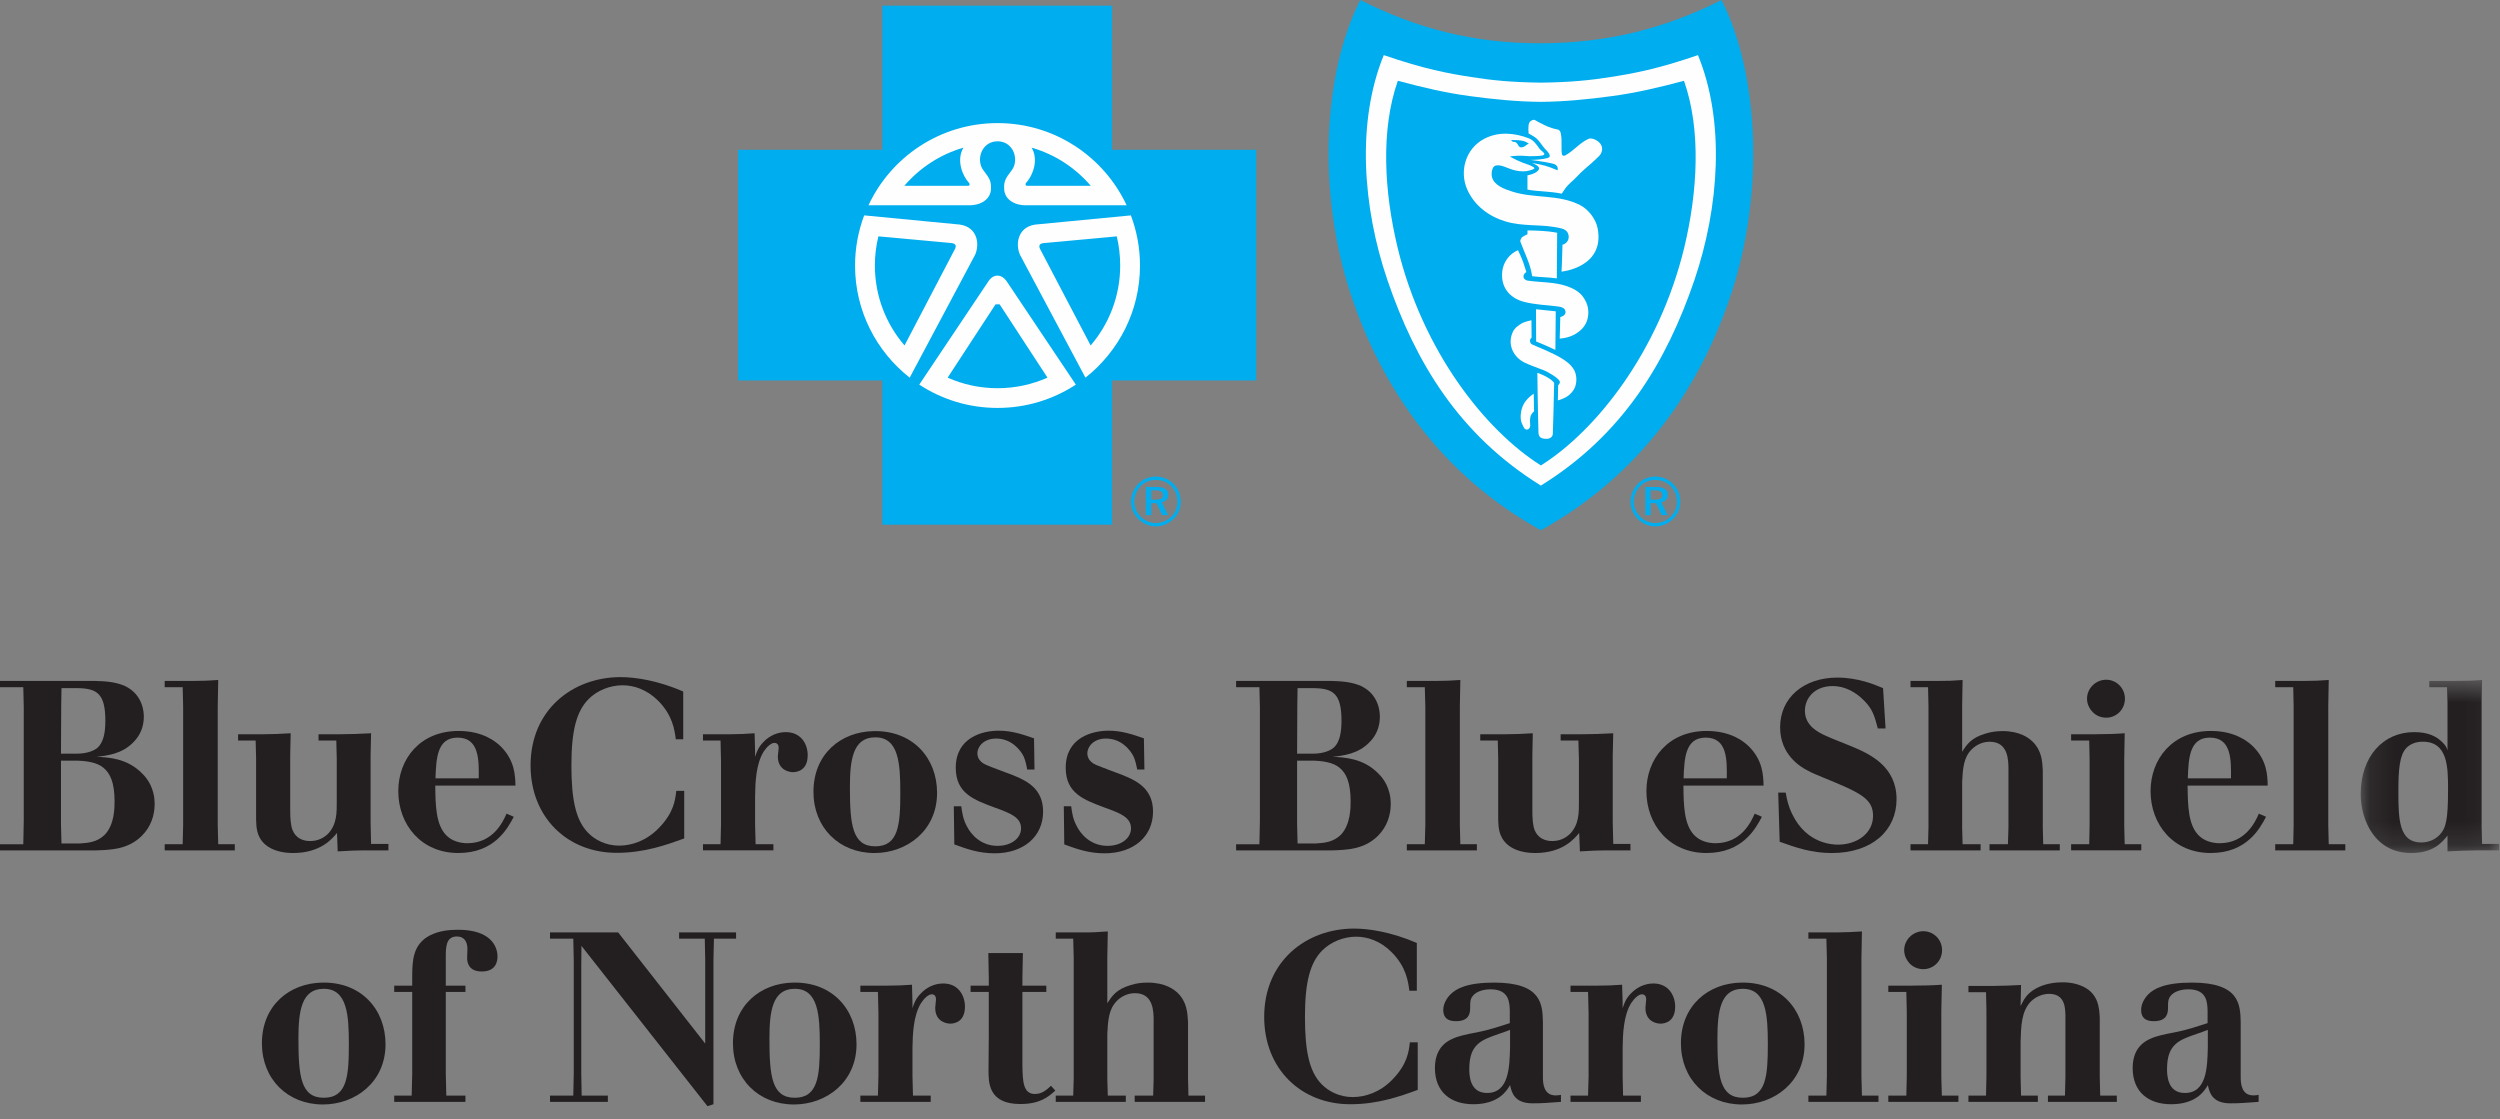 <?xml version="1.0" encoding="UTF-8"?>
<svg width="105px" height="47px" viewBox="0 0 105 47" version="1.1" xmlns="http://www.w3.org/2000/svg" xmlns:xlink="http://www.w3.org/1999/xlink">
    <rect x="0" y="0" width="105" height="47" fill="#808080" stroke="none"/>
    <!-- Generator: Sketch 61.2 (89653) - https://sketch.com -->
    <title>centered-regular</title>
    <desc>Created with Sketch.</desc>
    <defs>
        <polygon id="path-1" points="0.123 0.559 5.938 0.559 5.938 7.827 0.123 7.827"></polygon>
    </defs>
    <g id="ID-Card" stroke="none" stroke-width="1" fill="none" fill-rule="evenodd">
        <g id="centered-regular">
            <g id="Group-3" transform="translate(0, 28)">
                <path d="M2.561,3.947 L2.561,6.628 L2.583,7.425 L3.346,7.425 C3.699,7.405 4.075,7.373 4.394,7.065 C4.812,6.639 4.812,5.914 4.812,5.661 C4.812,4.884 4.637,4.473 4.324,4.229 C4.092,4.046 3.689,3.939 3.076,3.947 L2.561,3.947 Z M2.583,0.902 L2.571,1.599 L2.561,3.654 L3.228,3.654 C3.67,3.654 4.023,3.516 4.163,3.333 C4.336,3.131 4.425,2.797 4.425,2.273 C4.425,1.133 4.075,0.924 3.297,0.902 L2.583,0.902 Z M2.79776202e-14,0.6 L3.993,0.6 C4.394,0.61 4.839,0.632 5.252,0.814 C6.021,1.186 6.041,1.94 6.041,2.102 C6.041,2.506 5.899,2.877 5.605,3.17 C5.13,3.666 4.506,3.735 4.053,3.787 C4.547,3.806 5.341,3.848 5.957,4.473 C6.2,4.703 6.495,5.117 6.495,5.77 C6.495,6.237 6.342,6.722 5.957,7.103 C5.385,7.676 4.656,7.696 4.033,7.716 L2.79776202e-14,7.716 L2.79776202e-14,7.458 L0.978,7.458 L0.998,6.458 L0.998,1.698 L0.978,0.863 L2.79776202e-14,0.863 L2.79776202e-14,0.6 Z" id="Fill-1" fill="#231F20"></path>
                <path d="M8.105,0.6 C8.581,0.593 8.722,0.593 9.165,0.559 L9.145,1.679 L9.145,6.65 L9.165,7.457 L9.861,7.457 L9.861,7.716 L6.917,7.716 L6.917,7.457 L7.673,7.457 L7.692,6.65 L7.692,1.679 L7.673,0.862 L6.917,0.862 L6.917,0.6 L8.105,0.6 Z" id="Fill-3" fill="#231F20"></path>
                <path d="M11.031,2.839 C11.553,2.83 11.714,2.83 12.208,2.797 L12.188,3.735 L12.188,5.992 C12.188,6.377 12.208,6.669 12.29,6.871 C12.418,7.182 12.692,7.324 13.026,7.324 C13.319,7.324 13.572,7.214 13.763,7.032 C14.155,6.638 14.144,6.116 14.144,5.669 L14.144,3.877 L14.124,3.101 L13.378,3.101 L13.378,2.839 L14.245,2.839 C14.828,2.83 15.002,2.83 15.585,2.797 L15.565,3.735 L15.565,6.53 L15.585,7.445 L16.314,7.445 L16.314,7.716 L15.545,7.716 C14.9,7.716 14.669,7.729 14.183,7.758 L14.155,6.983 C13.941,7.244 13.449,7.826 12.31,7.826 C11.566,7.826 11.09,7.546 10.897,7.161 C10.747,6.879 10.756,6.515 10.756,6.215 L10.756,3.837 L10.737,3.101 L10,3.101 L10,2.839 L11.031,2.839 Z" id="Fill-5" fill="#231F20"></path>
                <path d="M20.108,4.691 C20.116,3.906 20.126,2.98 19.219,2.98 C18.363,2.98 18.32,3.837 18.29,4.691 L20.108,4.691 Z M21.579,6.305 C21.315,6.799 20.773,7.826 19.248,7.826 C17.683,7.826 16.728,6.628 16.728,5.228 C16.728,3.888 17.633,2.7 19.26,2.7 C20.264,2.7 20.82,3.131 21.064,3.382 C21.617,3.957 21.637,4.563 21.65,4.995 L18.281,4.995 C18.29,5.852 18.31,6.628 18.735,7.074 C18.966,7.315 19.302,7.415 19.631,7.415 C20.718,7.415 21.132,6.501 21.275,6.173 L21.579,6.305 Z" id="Fill-7" fill="#231F20"></path>
                <path d="M28.737,7.215 C27.989,7.485 27.064,7.819 25.903,7.819 C23.827,7.819 22.284,6.327 22.284,4.148 C22.284,1.801 24.062,0.439 26.065,0.439 C26.681,0.439 27.629,0.579 28.695,1.043 L28.695,3.049 L28.384,3.049 C28.334,2.667 28.252,2.039 27.639,1.427 C27.163,0.955 26.621,0.782 26.146,0.782 C25.613,0.782 25.077,1.003 24.725,1.356 C24.221,1.86 23.999,2.667 23.999,4.139 C23.999,5.558 24.173,6.439 24.696,6.974 C24.986,7.275 25.45,7.517 26.005,7.517 C26.537,7.517 27.172,7.305 27.688,6.76 C28.294,6.134 28.362,5.601 28.403,5.217 L28.737,5.217 L28.737,7.215 Z" id="Fill-9" fill="#231F20"></path>
                <path d="M31.736,7.457 L32.483,7.457 L32.483,7.715 L29.525,7.715 L29.525,7.457 L30.263,7.457 L30.283,6.638 L30.283,3.989 L30.263,3.101 L29.525,3.101 L29.525,2.839 L30.655,2.839 C31.121,2.83 31.273,2.83 31.693,2.797 L31.714,3.564 L31.714,3.786 C31.785,3.564 31.857,3.372 32.076,3.152 C32.311,2.909 32.639,2.749 33.003,2.749 C33.651,2.749 33.923,3.261 33.923,3.715 C33.923,4.33 33.519,4.431 33.297,4.431 C33.196,4.431 32.669,4.379 32.669,3.766 C32.669,3.715 32.705,3.463 32.705,3.411 C32.705,3.202 32.55,3.202 32.523,3.202 C32.389,3.202 32.209,3.362 32.076,3.564 C31.743,4.097 31.723,4.884 31.714,5.438 L31.714,6.638 L31.736,7.457 Z" id="Fill-11" fill="#231F20"></path>
                <path d="M35.696,5.056 C35.696,6.638 35.796,7.546 36.764,7.546 C37.742,7.546 37.813,6.629 37.813,5.298 C37.813,4.078 37.753,2.959 36.754,2.969 C35.818,2.969 35.696,3.927 35.696,5.056 M39.357,5.298 C39.357,6.89 38.086,7.827 36.725,7.827 C35.24,7.827 34.165,6.759 34.165,5.256 C34.165,3.673 35.311,2.727 36.704,2.707 C38.338,2.678 39.357,3.837 39.357,5.298" id="Fill-13" fill="#231F20"></path>
                <path d="M40.373,5.862 C40.415,6.154 40.446,6.396 40.606,6.699 C40.766,7.022 41.178,7.526 41.894,7.526 C42.492,7.526 42.885,7.193 42.885,6.79 C42.885,6.333 42.441,6.154 41.795,5.924 C40.9,5.591 40.142,5.321 40.142,4.246 C40.142,2.98 41.253,2.689 41.947,2.689 C42.502,2.689 42.956,2.847 43.429,3.01 L43.449,4.321 L43.143,4.321 C43.107,4.119 43.065,3.939 42.996,3.776 C42.865,3.503 42.479,3.019 41.837,3.019 C41.293,3.019 41.049,3.383 41.049,3.636 C41.049,3.947 41.312,4.077 41.424,4.129 C41.582,4.2 42.379,4.493 42.56,4.563 C43.176,4.814 43.81,5.155 43.81,6.086 C43.81,7.142 42.984,7.839 41.774,7.839 C41.111,7.839 40.606,7.658 40.081,7.465 L40.06,5.862 L40.373,5.862 Z" id="Fill-15" fill="#231F20"></path>
                <path d="M44.99,5.862 C45.029,6.154 45.061,6.396 45.224,6.699 C45.384,7.022 45.797,7.526 46.514,7.526 C47.108,7.526 47.503,7.193 47.503,6.79 C47.503,6.333 47.055,6.154 46.41,5.924 C45.52,5.591 44.76,5.321 44.76,4.246 C44.76,2.98 45.868,2.689 46.565,2.689 C47.117,2.689 47.571,2.847 48.044,3.01 L48.065,4.321 L47.764,4.321 C47.725,4.119 47.683,3.939 47.611,3.776 C47.479,3.503 47.098,3.019 46.452,3.019 C45.909,3.019 45.668,3.383 45.668,3.636 C45.668,3.947 45.927,4.077 46.038,4.129 C46.202,4.2 46.995,4.493 47.177,4.563 C47.792,4.814 48.427,5.155 48.427,6.086 C48.427,7.142 47.602,7.839 46.391,7.839 C45.726,7.839 45.224,7.658 44.699,7.465 L44.68,5.862 L44.99,5.862 Z" id="Fill-17" fill="#231F20"></path>
                <path d="M54.478,3.947 L54.478,6.628 L54.498,7.425 L55.265,7.425 C55.62,7.405 55.992,7.373 56.312,7.065 C56.726,6.639 56.726,5.914 56.726,5.661 C56.726,4.884 56.554,4.473 56.241,4.229 C56.01,4.046 55.608,3.939 54.994,3.947 L54.478,3.947 Z M54.498,0.902 L54.487,1.599 L54.478,3.654 L55.145,3.654 C55.587,3.654 55.939,3.516 56.082,3.333 C56.253,3.131 56.343,2.797 56.343,2.273 C56.343,1.133 55.992,0.924 55.215,0.902 L54.498,0.902 Z M51.917,0.6 L55.909,0.6 C56.312,0.61 56.756,0.632 57.171,0.814 C57.937,1.186 57.954,1.94 57.954,2.102 C57.954,2.506 57.817,2.877 57.522,3.17 C57.049,3.666 56.424,3.735 55.969,3.787 C56.461,3.806 57.261,3.848 57.875,4.473 C58.118,4.703 58.411,5.117 58.411,5.77 C58.411,6.237 58.256,6.722 57.875,7.103 C57.301,7.676 56.574,7.696 55.948,7.716 L51.917,7.716 L51.917,7.458 L52.895,7.458 L52.916,6.458 L52.916,1.698 L52.895,0.863 L51.917,0.863 L51.917,0.6 Z" id="Fill-19" fill="#231F20"></path>
                <path d="M60.274,0.6 C60.751,0.593 60.891,0.593 61.334,0.559 L61.314,1.679 L61.314,6.65 L61.334,7.457 L62.029,7.457 L62.029,7.716 L59.087,7.716 L59.087,7.457 L59.842,7.457 L59.864,6.65 L59.864,1.679 L59.842,0.862 L59.087,0.862 L59.087,0.6 L60.274,0.6 Z" id="Fill-21" fill="#231F20"></path>
                <path d="M63.201,2.839 C63.723,2.83 63.885,2.83 64.377,2.797 L64.359,3.735 L64.359,5.992 C64.359,6.377 64.377,6.669 64.457,6.871 C64.589,7.182 64.862,7.324 65.196,7.324 C65.488,7.324 65.737,7.214 65.93,7.032 C66.325,6.638 66.315,6.116 66.315,5.669 L66.315,3.877 L66.292,3.101 L65.547,3.101 L65.547,2.839 L66.414,2.839 C66.999,2.83 67.171,2.83 67.756,2.797 L67.735,3.735 L67.735,6.53 L67.756,7.445 L68.48,7.445 L68.48,7.716 L67.712,7.716 C67.069,7.716 66.837,7.729 66.356,7.758 L66.325,6.983 C66.111,7.244 65.619,7.826 64.48,7.826 C63.732,7.826 63.261,7.546 63.069,7.161 C62.916,6.879 62.924,6.515 62.924,6.215 L62.924,3.837 L62.907,3.101 L62.17,3.101 L62.17,2.839 L63.201,2.839 Z" id="Fill-23" fill="#231F20"></path>
                <path d="M72.525,4.691 C72.535,3.906 72.548,2.98 71.64,2.98 C70.78,2.98 70.741,3.837 70.711,4.691 L72.525,4.691 Z M73.999,6.305 C73.738,6.799 73.193,7.826 71.67,7.826 C70.106,7.826 69.149,6.628 69.149,5.228 C69.149,3.888 70.057,2.7 71.678,2.7 C72.689,2.7 73.243,3.131 73.485,3.382 C74.039,3.957 74.057,4.563 74.07,4.995 L70.704,4.995 C70.711,5.852 70.733,6.628 71.155,7.074 C71.387,7.315 71.719,7.415 72.052,7.415 C73.142,7.415 73.553,6.501 73.697,6.173 L73.999,6.305 Z" id="Fill-25" fill="#231F20"></path>
                <path d="M74.999,5.288 C75.051,5.581 75.102,5.842 75.274,6.194 C75.877,7.445 76.976,7.475 77.199,7.475 C77.993,7.475 78.668,7.001 78.668,6.265 C78.668,5.532 78.114,5.288 76.592,4.664 C76.35,4.563 76.119,4.473 75.897,4.35 C75.631,4.211 74.765,3.707 74.765,2.546 C74.765,1.297 75.767,0.459 77.166,0.459 C78.044,0.459 78.731,0.752 79.089,0.902 L79.193,2.595 L78.869,2.595 C78.731,2.071 78.648,1.782 78.295,1.428 C77.944,1.067 77.479,0.814 76.976,0.814 C76.209,0.814 75.806,1.325 75.806,1.853 C75.806,2.496 76.392,2.766 76.651,2.888 C76.995,3.048 77.337,3.17 77.68,3.313 C78.557,3.666 79.655,4.19 79.655,5.57 C79.655,6.871 78.638,7.827 76.934,7.827 C76.067,7.827 75.401,7.587 74.746,7.353 L74.685,5.288 L74.999,5.288 Z" id="Fill-27" fill="#231F20"></path>
                <path d="M81.341,0.6 C81.855,0.6 81.976,0.593 82.429,0.559 L82.41,1.658 L82.41,3.574 C82.601,3.272 82.792,2.991 83.365,2.819 C83.608,2.739 83.85,2.706 84.101,2.706 C84.849,2.706 85.213,2.998 85.374,3.153 C85.748,3.522 85.778,3.966 85.797,4.35 L85.797,6.749 L85.815,7.457 L86.511,7.457 L86.511,7.716 L83.559,7.716 L83.559,7.457 L84.333,7.457 L84.355,6.749 L84.355,4.329 C84.355,3.938 84.355,3.153 83.567,3.153 C83.286,3.153 83.014,3.272 82.811,3.473 C82.47,3.815 82.437,4.271 82.41,4.854 L82.41,6.749 L82.429,7.457 L83.186,7.457 L83.186,7.716 L80.241,7.716 L80.241,7.457 L80.978,7.457 L80.996,6.741 L80.996,1.658 L80.978,0.862 L80.241,0.862 L80.241,0.6 L81.341,0.6 Z" id="Fill-29" fill="#231F20"></path>
                <path d="M87.655,1.346 C87.655,0.912 88.017,0.549 88.461,0.549 C88.892,0.549 89.247,0.901 89.247,1.346 C89.247,1.793 88.892,2.143 88.461,2.143 C88.25,2.143 88.039,2.061 87.898,1.911 C87.747,1.759 87.655,1.559 87.655,1.346 L87.655,1.346 Z M87.957,2.839 C88.541,2.831 88.742,2.831 89.237,2.797 L89.218,3.907 L89.218,6.669 L89.237,7.457 L89.934,7.457 L89.934,7.715 L86.987,7.715 L86.987,7.457 L87.747,7.457 L87.763,6.669 L87.763,3.907 L87.747,3.101 L86.987,3.101 L86.987,2.839 L87.957,2.839 Z" id="Fill-31" fill="#231F20"></path>
                <path d="M93.701,4.691 C93.71,3.906 93.722,2.98 92.815,2.98 C91.958,2.98 91.917,3.837 91.889,4.691 L93.701,4.691 Z M95.174,6.305 C94.912,6.799 94.368,7.826 92.847,7.826 C91.282,7.826 90.324,6.628 90.324,5.228 C90.324,3.888 91.233,2.7 92.856,2.7 C93.863,2.7 94.416,3.131 94.659,3.382 C95.215,3.957 95.233,4.563 95.243,4.995 L91.879,4.995 C91.889,5.852 91.906,6.628 92.331,7.074 C92.564,7.315 92.896,7.415 93.227,7.415 C94.318,7.415 94.73,6.501 94.872,6.173 L95.174,6.305 Z" id="Fill-33" fill="#231F20"></path>
                <path d="M96.748,0.6 C97.222,0.593 97.365,0.593 97.807,0.559 L97.787,1.679 L97.787,6.65 L97.807,7.457 L98.503,7.457 L98.503,7.716 L95.559,7.716 L95.559,7.457 L96.316,7.457 L96.333,6.65 L96.333,1.679 L96.316,0.862 L95.559,0.862 L95.559,0.6 L96.748,0.6 Z" id="Fill-35" fill="#231F20"></path>
                <g id="Group-39" transform="translate(99.027, -0)">
                    <mask id="mask-2" fill="white">
                        <use xlink:href="#path-1"></use>
                    </mask>
                    <g id="Clip-38"></g>
                    <path d="M2.043,3.411 C1.754,3.715 1.705,4.309 1.705,5.257 C1.705,6.418 1.732,7.384 2.66,7.384 C2.914,7.384 3.205,7.305 3.438,7.064 C3.708,6.78 3.791,6.427 3.791,5.155 C3.791,4.247 3.791,3.141 2.721,3.152 C2.408,3.152 2.178,3.271 2.043,3.411 L2.043,3.411 Z M4.004,0.599 C4.588,0.599 4.767,0.593 5.221,0.559 L5.201,1.376 L5.201,6.741 L5.221,7.445 L5.939,7.445 L5.939,7.715 L4.99,7.715 C4.424,7.729 4.245,7.729 3.768,7.758 L3.768,7.094 C3.537,7.384 3.175,7.827 2.238,7.827 C0.727,7.827 0.123,6.457 0.123,5.349 C0.123,3.766 1.071,2.749 2.367,2.749 C2.993,2.749 3.326,2.949 3.558,3.179 C3.7,3.322 3.732,3.393 3.768,3.516 L3.768,1.519 L3.747,0.862 L3.003,0.862 L3.003,0.599 L4.004,0.599 Z" id="Fill-37" fill="#231F20" mask="url(#mask-2)"></path>
                </g>
            </g>
            <g id="Group-4" transform="translate(11, 39)" fill="#231F20">
                <path d="M1.534,4.617 C1.534,6.201 1.634,7.106 2.6,7.106 C3.581,7.106 3.652,6.19 3.652,4.859 C3.652,3.642 3.59,2.523 2.591,2.53 C1.655,2.53 1.534,3.486 1.534,4.617 M5.192,4.859 C5.192,6.45 3.924,7.388 2.561,7.388 C1.08,7.388 -3.55271368e-15,6.322 -3.55271368e-15,4.818 C-3.55271368e-15,3.236 1.15,2.288 2.543,2.269 C4.176,2.24 5.192,3.399 5.192,4.859" id="Fill-40"></path>
                <path d="M8.632,0.859 C8.632,0.583 8.523,0.332 8.188,0.332 C7.723,0.332 7.723,0.795 7.723,1.21 L7.723,2.397 L8.549,2.397 L8.549,2.662 L7.723,2.662 L7.723,6.079 L7.744,7.014 L8.549,7.014 L8.549,7.278 L5.557,7.278 L5.557,7.014 L6.291,7.014 L6.313,6.079 L6.313,2.662 L5.557,2.662 L5.557,2.397 L6.313,2.397 L6.313,1.946 C6.324,1.381 6.324,0.657 7.067,0.282 C7.431,0.1 7.834,0.05 8.237,0.05 C9.622,0.05 9.894,0.758 9.894,1.169 C9.894,1.333 9.861,1.803 9.236,1.803 C8.62,1.803 8.62,1.333 8.62,1.23 L8.632,0.859 Z" id="Fill-42"></path>
                <polygon id="Fill-44" points="12.101 0.162 14.963 0.162 18.619 4.83 18.619 1.333 18.601 0.424 17.523 0.424 17.523 0.162 19.915 0.162 19.915 0.424 18.985 0.424 18.965 1.333 18.965 7.378 18.714 7.46 13.421 0.726 13.413 1.613 13.413 6.079 13.43 7.014 14.53 7.014 14.53 7.278 12.101 7.278 12.101 7.014 13.078 7.014 13.098 6.079 13.098 1.333 13.078 0.424 12.101 0.424"></polygon>
                <path d="M21.316,4.617 C21.316,6.201 21.417,7.106 22.381,7.106 C23.36,7.106 23.432,6.19 23.432,4.859 C23.432,3.642 23.37,2.523 22.374,2.53 C21.438,2.53 21.316,3.486 21.316,4.617 M24.974,4.859 C24.974,6.45 23.706,7.388 22.343,7.388 C20.86,7.388 19.784,6.322 19.784,4.818 C19.784,3.236 20.931,2.288 22.325,2.269 C23.958,2.24 24.974,3.399 24.974,4.859" id="Fill-46"></path>
                <path d="M27.345,7.014 L28.09,7.014 L28.09,7.278 L25.135,7.278 L25.135,7.014 L25.873,7.014 L25.894,6.201 L25.894,3.547 L25.873,2.662 L25.135,2.662 L25.135,2.397 L26.265,2.397 C26.731,2.39 26.878,2.39 27.304,2.358 L27.324,3.127 L27.324,3.346 C27.392,3.127 27.465,2.933 27.686,2.713 C27.917,2.47 28.249,2.306 28.615,2.306 C29.259,2.306 29.528,2.823 29.528,3.279 C29.528,3.89 29.127,3.993 28.906,3.993 C28.805,3.993 28.279,3.942 28.279,3.328 C28.279,3.279 28.312,3.024 28.312,2.974 C28.312,2.761 28.161,2.761 28.131,2.761 C27.997,2.761 27.818,2.923 27.686,3.127 C27.356,3.658 27.334,4.447 27.324,5.001 L27.324,6.201 L27.345,7.014 Z" id="Fill-48"></path>
                <path d="M30.509,1.028 L31.961,1.028 L31.941,2.075 L31.941,2.397 L32.945,2.397 L32.945,2.662 L31.941,2.662 L31.941,5.736 C31.953,6.39 31.961,6.947 32.464,6.947 C32.765,6.947 32.945,6.784 33.142,6.603 L33.323,6.805 C33.03,7.067 32.685,7.369 31.851,7.369 C30.518,7.369 30.518,6.472 30.518,5.959 L30.529,4.516 L30.529,2.662 L29.765,2.662 L29.765,2.397 L30.529,2.397 L30.529,2.075 L30.509,1.028 Z" id="Fill-50"></path>
                <path d="M34.438,0.162 C34.953,0.162 35.076,0.15 35.528,0.12 L35.507,1.22 L35.507,3.135 C35.702,2.834 35.889,2.551 36.465,2.381 C36.707,2.298 36.95,2.269 37.201,2.269 C37.949,2.269 38.313,2.562 38.473,2.713 C38.845,3.085 38.876,3.531 38.897,3.911 L38.897,6.309 L38.915,7.014 L39.612,7.014 L39.612,7.278 L36.657,7.278 L36.657,7.014 L37.433,7.014 L37.453,6.309 L37.453,3.889 C37.453,3.495 37.453,2.713 36.667,2.713 C36.385,2.713 36.111,2.834 35.913,3.033 C35.569,3.38 35.538,3.832 35.507,4.415 L35.507,6.309 L35.528,7.014 L36.284,7.014 L36.284,7.278 L33.342,7.278 L33.342,7.014 L34.075,7.014 L34.096,6.301 L34.096,1.22 L34.075,0.424 L33.342,0.424 L33.342,0.162 L34.438,0.162 Z" id="Fill-52"></path>
                <path d="M48.545,6.775 C47.801,7.047 46.875,7.378 45.715,7.378 C43.638,7.378 42.096,5.887 42.096,3.712 C42.096,1.362 43.869,-9.59232693e-14 45.875,-9.59232693e-14 C46.491,-9.59232693e-14 47.438,0.143 48.507,0.605 L48.507,2.61 L48.192,2.61 C48.144,2.229 48.063,1.605 47.446,0.989 C46.974,0.516 46.432,0.341 45.957,0.341 C45.421,0.341 44.888,0.565 44.536,0.917 C44.031,1.422 43.808,2.229 43.808,3.7 C43.808,5.123 43.982,5.998 44.504,6.533 C44.795,6.836 45.26,7.077 45.813,7.077 C46.35,7.077 46.987,6.867 47.499,6.323 C48.103,5.697 48.174,5.163 48.213,4.779 L48.545,4.779 L48.545,6.775 Z" id="Fill-54"></path>
                <path d="M52.422,4.254 C52.262,4.314 52.11,4.375 51.945,4.426 C51.222,4.678 50.71,4.849 50.71,5.895 C50.71,6.118 50.71,6.905 51.454,6.905 C52.38,6.905 52.401,5.816 52.422,4.99 L52.422,4.254 Z M53.802,6.229 C53.802,6.484 53.822,7.007 54.336,7.007 C54.418,7.007 54.486,6.997 54.56,6.984 L54.56,7.278 C54.034,7.32 53.733,7.34 53.368,7.34 C52.602,7.34 52.491,6.885 52.422,6.574 C52.29,6.805 51.945,7.378 50.881,7.378 C49.932,7.378 49.267,6.866 49.267,5.858 C49.267,4.901 49.89,4.666 50.182,4.557 C50.515,4.447 50.86,4.395 51.191,4.325 C51.605,4.234 52.011,4.103 52.412,3.971 L52.412,3.447 C52.401,3.095 52.38,2.551 51.605,2.551 C51.274,2.551 51.031,2.652 50.9,2.781 C50.746,2.933 50.746,3.075 50.746,3.347 C50.746,3.59 50.676,3.889 50.155,3.889 C49.991,3.889 49.617,3.873 49.617,3.418 C49.617,3.163 49.761,2.923 49.922,2.761 C50.155,2.531 50.598,2.269 51.756,2.269 C53.762,2.269 53.782,3.197 53.802,3.92 L53.802,6.229 Z" id="Fill-56"></path>
                <path d="M57.169,7.014 L57.917,7.014 L57.917,7.278 L54.961,7.278 L54.961,7.014 L55.698,7.014 L55.721,6.201 L55.721,3.547 L55.698,2.662 L54.961,2.662 L54.961,2.397 L56.09,2.397 C56.556,2.39 56.706,2.39 57.129,2.358 L57.151,3.127 L57.151,3.346 C57.221,3.127 57.29,2.933 57.51,2.713 C57.747,2.47 58.079,2.306 58.44,2.306 C59.086,2.306 59.357,2.823 59.357,3.279 C59.357,3.89 58.955,3.993 58.732,3.993 C58.633,3.993 58.108,3.942 58.108,3.328 C58.108,3.279 58.14,3.024 58.14,2.974 C58.14,2.761 57.987,2.761 57.958,2.761 C57.824,2.761 57.645,2.923 57.51,3.127 C57.181,3.658 57.161,4.447 57.151,5.001 L57.151,6.201 L57.169,7.014 Z" id="Fill-58"></path>
                <path d="M61.132,4.617 C61.132,6.201 61.233,7.106 62.201,7.106 C63.18,7.106 63.249,6.19 63.249,4.859 C63.249,3.642 63.188,2.523 62.19,2.53 C61.255,2.53 61.132,3.486 61.132,4.617 M64.792,4.859 C64.792,6.45 63.519,7.388 62.16,7.388 C60.679,7.388 59.599,6.322 59.599,4.818 C59.599,3.236 60.748,2.288 62.14,2.269 C63.772,2.24 64.792,3.399 64.792,4.859" id="Fill-60"></path>
                <path d="M66.143,0.162 C66.617,0.15 66.757,0.15 67.201,0.12 L67.18,1.241 L67.18,6.211 L67.201,7.014 L67.896,7.014 L67.896,7.278 L64.952,7.278 L64.952,7.014 L65.708,7.014 L65.729,6.211 L65.729,1.241 L65.708,0.424 L64.952,0.424 L64.952,0.162 L66.143,0.162 Z" id="Fill-62"></path>
                <path d="M68.975,0.906 C68.975,0.475 69.34,0.111 69.779,0.111 C70.215,0.111 70.567,0.463 70.567,0.906 C70.567,1.352 70.215,1.705 69.779,1.705 C69.568,1.705 69.358,1.623 69.214,1.473 C69.066,1.321 68.975,1.117 68.975,0.906 L68.975,0.906 Z M69.277,2.397 C69.862,2.391 70.064,2.391 70.558,2.358 L70.535,3.468 L70.535,6.229 L70.558,7.014 L71.253,7.014 L71.253,7.278 L68.309,7.278 L68.309,7.014 L69.066,7.014 L69.085,6.229 L69.085,3.468 L69.066,2.662 L68.309,2.662 L68.309,2.397 L69.277,2.397 Z" id="Fill-64"></path>
                <path d="M77.208,7.014 L77.907,7.014 L77.907,7.278 L75.013,7.278 L75.013,7.014 L75.729,7.014 L75.748,6.229 L75.748,3.641 C75.738,3.328 75.729,2.742 75.064,2.742 C74.813,2.742 74.526,2.844 74.314,3.046 C73.892,3.459 73.884,4.112 73.865,4.758 L73.865,6.229 L73.884,7.014 L74.59,7.014 L74.59,7.278 L71.674,7.278 L71.674,7.014 L72.413,7.014 L72.43,6.229 L72.43,3.399 L72.413,2.673 L71.674,2.673 L71.674,2.409 L72.713,2.409 C73.259,2.397 73.4,2.397 73.884,2.369 L73.865,3.255 C73.994,2.993 74.095,2.792 74.388,2.59 C74.679,2.397 75.093,2.257 75.629,2.257 C75.989,2.257 76.221,2.329 76.363,2.382 C77.141,2.673 77.169,3.328 77.19,3.75 L77.19,6.229 L77.208,7.014 Z" id="Fill-66"></path>
                <path d="M81.729,4.254 C81.57,4.314 81.417,4.375 81.255,4.426 C80.529,4.678 80.016,4.849 80.016,5.895 C80.016,6.118 80.016,6.905 80.761,6.905 C81.689,6.905 81.709,5.816 81.729,4.99 L81.729,4.254 Z M83.109,6.229 C83.109,6.484 83.13,7.007 83.643,7.007 C83.725,7.007 83.797,6.997 83.862,6.984 L83.862,7.278 C83.341,7.32 83.04,7.34 82.677,7.34 C81.91,7.34 81.798,6.885 81.729,6.574 C81.597,6.805 81.255,7.378 80.185,7.378 C79.24,7.378 78.572,6.866 78.572,5.858 C78.572,4.901 79.199,4.666 79.491,4.557 C79.823,4.447 80.166,4.395 80.498,4.325 C80.913,4.234 81.314,4.103 81.719,3.971 L81.719,3.447 C81.709,3.095 81.689,2.551 80.913,2.551 C80.581,2.551 80.338,2.652 80.208,2.781 C80.056,2.933 80.056,3.075 80.056,3.347 C80.056,3.59 79.986,3.889 79.461,3.889 C79.299,3.889 78.928,3.873 78.928,3.418 C78.928,3.163 79.069,2.923 79.229,2.761 C79.461,2.531 79.905,2.269 81.063,2.269 C83.067,2.269 83.09,3.197 83.109,3.92 L83.109,6.229 Z" id="Fill-68"></path>
            </g>
            <g id="Group-2" transform="translate(31, 0)">
                <polygon id="Fill-70" fill="#00ADEE" points="15.706 22.036 15.706 15.979 21.762 15.979 21.762 6.292 15.706 6.292 15.706 0.238 6.055 0.238 6.055 6.292 -8.52651283e-14 6.292 -8.52651283e-14 15.979 6.055 15.979 6.055 22.036"></polygon>
                <path d="M5.296,9.046 L9.312,9.432 C10.065,9.54 10.153,10.269 9.953,10.705 L7.203,15.87 L7.208,15.863 C5.811,14.765 4.912,13.065 4.912,11.153 C4.912,10.411 5.05,9.7 5.296,9.042 L5.296,9.046 Z" id="Fill-72" fill="#FEFEFE"></path>
                <path d="M5.893,9.927 L8.932,10.207 C9.152,10.224 9.168,10.317 9.115,10.444 L6.99,14.509 C6.213,13.608 5.745,12.432 5.745,11.153 C5.745,10.73 5.795,10.32 5.893,9.927" id="Fill-74" fill="#00ADEE"></path>
                <path d="M16.499,9.046 L12.483,9.432 C11.732,9.54 11.643,10.269 11.841,10.705 L14.593,15.87 L14.587,15.863 C15.982,14.765 16.88,13.065 16.88,11.153 C16.88,10.411 16.743,9.7 16.496,9.042 L16.499,9.046 Z" id="Fill-76" fill="#FEFEFE"></path>
                <path d="M10.898,5.17 C8.496,5.17 6.429,6.583 5.475,8.622 L9.734,8.622 C10.342,8.608 10.609,8.254 10.621,7.963 C10.635,7.621 10.581,7.512 10.299,7.146 C9.988,6.739 10.202,5.945 10.898,5.933 C11.594,5.945 11.806,6.739 11.496,7.146 C11.214,7.512 11.157,7.621 11.176,7.963 C11.186,8.254 11.454,8.608 12.06,8.622 L16.319,8.622 C15.364,6.583 13.297,5.17 10.898,5.17" id="Fill-78" fill="#FEFEFE"></path>
                <path d="M15.904,9.927 L12.86,10.207 C12.644,10.224 12.627,10.317 12.676,10.444 L14.807,14.509 C15.581,13.608 16.048,12.432 16.048,11.153 C16.048,10.73 15.998,10.32 15.904,9.927" id="Fill-80" fill="#00ADEE"></path>
                <path d="M12.328,6.202 C12.63,6.708 12.386,7.366 12.098,7.679 C12.047,7.732 12.073,7.789 12.121,7.805 L14.814,7.805 C14.168,7.051 13.309,6.483 12.328,6.202" id="Fill-82" fill="#00ADEE"></path>
                <path d="M10.898,17.133 C12.113,17.133 13.242,16.773 14.187,16.153 L14.187,16.156 L11.269,11.797 C11.066,11.515 10.74,11.489 10.525,11.797 L7.607,16.156 L7.607,16.153 C8.551,16.773 9.681,17.133 10.898,17.133" id="Fill-84" fill="#FEFEFE"></path>
                <path d="M33.716,22.27 C37.9,19.955 40.435,16.276 41.743,12.238 C43.097,8.047 42.873,3.09 41.304,-7.10542736e-14 C38.913,1.205 36.51,1.808 33.716,1.817 C30.922,1.824 28.52,1.205 26.132,-7.10542736e-14 C24.561,3.09 24.337,8.047 25.692,12.238 C26.998,16.276 29.533,19.955 33.716,22.27" id="Fill-86" fill="#00ADEE"></path>
                <path d="M33.713,20.397 C37.158,18.264 38.99,15.21 40.167,11.76 C41.205,8.7 41.463,5.112 40.315,2.315 C38.595,2.906 37.586,3.088 36.652,3.234 C35.779,3.371 34.999,3.454 33.723,3.471 L33.713,3.471 C32.435,3.454 31.656,3.371 30.783,3.234 C29.846,3.088 28.836,2.906 27.119,2.315 C25.971,5.112 26.228,8.7 27.27,11.76 C28.445,15.21 30.277,18.264 33.72,20.397 L33.713,20.397 Z" id="Fill-88" fill="#FEFEFE"></path>
                <path d="M33.716,19.55 C36.046,18.084 38.683,14.762 39.741,10.388 C40.298,8.066 40.456,5.461 39.727,3.393 C38.683,3.673 37.708,3.902 36.704,4.036 C35.695,4.173 34.699,4.27 33.72,4.278 L33.715,4.278 C32.733,4.27 31.738,4.173 30.731,4.036 C29.725,3.902 28.752,3.673 27.709,3.393 C26.981,5.461 27.138,8.066 27.697,10.388 C28.75,14.762 31.39,18.084 33.72,19.55 L33.716,19.55 Z" id="Fill-90" fill="#00ADEE"></path>
                <path d="M31.339,5.829 C30.552,6.239 30.278,7.201 30.632,7.978 C30.94,8.651 31.545,9.098 32.246,9.305 C32.6,9.409 32.954,9.437 33.321,9.457 C33.767,9.477 34.171,9.489 34.598,9.599 C34.688,9.624 34.792,9.678 34.839,9.766 C34.955,9.981 34.852,10.218 34.624,10.28 C34.62,10.658 34.585,11.409 34.585,11.409 C34.585,11.409 36.412,11.236 36.102,9.595 C36.028,9.201 35.719,8.797 35.365,8.615 C34.45,8.147 33.442,8.349 32.506,8.044 C32.189,7.944 31.749,7.788 31.663,7.432 C31.627,7.289 31.66,7.006 31.804,6.958 C32.043,6.884 32.306,7.083 32.65,7.16 C32.867,7.21 33.082,7.21 33.253,7.157 C33.328,7.137 33.439,7.106 33.447,7.062 C33.439,7.026 33.351,6.991 33.31,6.967 C33.203,6.914 33.094,6.887 32.981,6.844 C32.791,6.771 32.603,6.683 32.409,6.575 C32.589,6.539 32.892,6.529 33.074,6.55 C33.215,6.569 33.657,6.562 33.79,6.527 C33.819,6.519 33.885,6.495 33.855,6.444 C33.805,6.359 33.717,6.327 33.657,6.243 C33.53,6.067 33.417,5.89 33.208,5.808 C32.607,5.578 31.939,5.516 31.339,5.829" id="Fill-92" fill="#FEFEFE"></path>
                <path d="M34.387,11.692 L34.401,9.776 C34.401,9.776 34.151,9.723 33.806,9.701 C33.361,9.673 33.154,9.68 33.154,9.68 L33.154,9.84 C33.154,9.84 32.94,9.929 32.904,9.99 C32.891,10.019 32.831,10.089 32.86,10.16 C33.034,10.634 33.28,11.095 33.351,11.601 C33.685,11.648 33.978,11.635 34.387,11.692" id="Fill-94" fill="#FEFEFE"></path>
                <path d="M32.094,11.403 C32.016,12.156 32.506,12.559 33.046,12.687 C33.479,12.79 33.892,12.812 34.342,12.861 C34.4,12.871 34.519,12.874 34.608,12.914 C34.688,12.945 34.727,12.995 34.74,13.044 C34.763,13.114 34.752,13.167 34.708,13.222 C34.661,13.283 34.532,13.317 34.532,13.317 L34.508,14.221 C34.508,14.221 34.869,14.208 35.166,14.028 C35.446,13.861 35.618,13.647 35.681,13.377 C35.751,13.066 35.703,12.762 35.481,12.459 C35.336,12.258 35.082,12.113 34.821,12.023 C34.289,11.837 33.713,11.866 33.159,11.786 C33.077,11.776 32.996,11.71 32.988,11.632 C32.975,11.492 33.108,11.427 33.108,11.427 L32.971,11.001 C32.908,10.844 32.817,10.622 32.756,10.507 C32.38,10.669 32.138,11.015 32.094,11.403" id="Fill-96" fill="#FEFEFE"></path>
                <path d="M34.342,13.075 L34.326,14.697 L33.919,14.51 L33.518,14.343 L33.511,12.989 C33.871,13.034 34.035,13.036 34.342,13.075" id="Fill-98" fill="#FEFEFE"></path>
                <path d="M32.527,13.967 C32.3,14.493 32.581,15.009 33.022,15.223 C33.253,15.338 33.557,15.442 33.807,15.538 C34.053,15.634 34.482,15.899 34.513,16.026 C34.533,16.105 34.442,16.181 34.442,16.181 L34.43,16.815 C34.43,16.815 34.698,16.757 34.89,16.6 C35.074,16.446 35.209,16.25 35.207,15.933 C35.207,15.587 35.044,15.317 34.552,15.028 C34.169,14.803 33.704,14.625 33.34,14.463 C33.29,14.442 33.244,14.337 33.264,14.276 C33.282,14.209 33.327,14.183 33.327,14.183 L33.321,13.45 C33.321,13.45 33.039,13.506 32.909,13.585 C32.787,13.655 32.603,13.777 32.527,13.967" id="Fill-100" fill="#FEFEFE"></path>
                <path d="M34.274,16.125 C34.28,16.073 34.259,16.065 34.234,16.031 C34.125,15.916 33.969,15.84 33.933,15.816 C33.821,15.751 33.569,15.658 33.569,15.658 C33.569,15.658 33.589,17.319 33.616,18.175 C33.626,18.37 33.736,18.423 33.921,18.43 C34.149,18.445 34.218,18.301 34.219,18.217 C34.227,17.942 34.265,16.751 34.274,16.125" id="Fill-102" fill="#FEFEFE"></path>
                <path d="M34.45,5.445 C34.532,5.505 34.532,5.511 34.559,5.632 C34.614,5.896 34.556,6.313 34.607,6.495 C34.635,6.553 34.694,6.553 34.74,6.527 C35.108,6.328 35.357,5.985 35.729,5.828 C35.903,5.755 36.387,5.999 36.273,6.363 C36.221,6.534 36.145,6.559 36.04,6.671 C35.821,6.894 35.517,7.107 35.248,7.401 C35.068,7.596 34.849,7.741 34.709,7.963 C34.666,8.038 34.592,8.133 34.592,8.133 C34.075,8.029 33.554,8.044 33.153,7.963 L33.153,7.365 C33.153,7.365 33.563,7.297 33.639,7.095 C33.647,7.076 33.636,7.007 33.574,6.966 C33.504,6.914 33.384,6.858 33.345,6.845 C33.758,6.91 34.014,6.977 34.415,7.153 C34.439,7.107 34.423,7.01 34.393,6.977 C34.338,6.915 34.31,6.894 34.17,6.862 C33.926,6.796 33.265,6.717 33.265,6.717 C33.265,6.717 33.569,6.716 33.827,6.674 C33.95,6.653 34.053,6.63 34.082,6.586 C34.113,6.52 34.056,6.43 33.969,6.334 C33.908,6.272 33.846,6.208 33.798,6.14 C33.737,6.06 33.638,5.909 33.53,5.812 C33.438,5.729 33.203,5.609 33.203,5.609 C33.203,5.609 33.164,5.291 33.228,5.158 C33.273,5.065 33.401,5.008 33.466,5.042 C33.763,5.208 34.056,5.376 34.45,5.445" id="Fill-104" fill="#FEFEFE"></path>
                <path d="M33.149,6.064 C33.074,6.118 33.018,6.172 32.933,6.186 C32.764,6.215 32.787,6.067 32.673,5.982 C32.6,5.933 32.533,6 32.47,5.881 C32.716,5.889 33.039,5.867 33.221,6.051 C33.2,6.042 33.16,6.056 33.149,6.064" id="Fill-106" fill="#00ADEE"></path>
                <path d="M10.813,12.782 C10.862,12.719 10.924,12.715 10.984,12.782 L12.994,15.861 C12.353,16.145 11.645,16.305 10.898,16.305 C10.148,16.305 9.44,16.145 8.801,15.861 L10.813,12.782 C10.869,12.715 10.936,12.719 10.984,12.782" id="Fill-108" fill="#00ADEE"></path>
                <path d="M33.169,16.74 C33.067,16.843 32.901,17.054 32.873,17.393 C32.848,17.695 32.919,17.781 32.995,17.945 C33.057,18.079 33.202,18.073 33.254,17.946 C33.298,17.843 33.235,17.751 33.274,17.526 C33.304,17.363 33.431,17.279 33.431,17.279 L33.417,16.538 C33.417,16.538 33.304,16.599 33.169,16.74" id="Fill-110" fill="#FEFEFE"></path>
                <path d="M9.465,6.202 C9.162,6.708 9.407,7.366 9.696,7.679 C9.75,7.732 9.723,7.789 9.676,7.805 L6.981,7.805 C7.628,7.051 8.487,6.483 9.465,6.202" id="Fill-112" fill="#00ADEE"></path>
                <path d="M38.327,20.595 L38.327,20.985 L38.52,20.985 C38.721,20.985 38.816,20.937 38.816,20.799 C38.816,20.654 38.721,20.595 38.514,20.595 L38.327,20.595 Z M39.046,20.776 C39.046,20.943 38.951,21.062 38.773,21.093 L39.039,21.635 L38.79,21.635 L38.552,21.133 L38.327,21.133 L38.327,21.635 L38.104,21.635 L38.104,20.452 L38.555,20.452 C38.882,20.452 39.046,20.561 39.046,20.776 L39.046,20.776 Z M39.173,20.424 C39,20.246 38.773,20.157 38.528,20.157 C38.282,20.157 38.058,20.245 37.893,20.411 C37.717,20.594 37.617,20.825 37.617,21.063 C37.617,21.302 37.712,21.526 37.886,21.699 C38.057,21.872 38.286,21.968 38.52,21.968 C38.766,21.968 38.989,21.874 39.166,21.703 C39.338,21.536 39.434,21.314 39.434,21.071 C39.434,20.82 39.339,20.594 39.173,20.424 L39.173,20.424 Z M39.269,20.327 C39.462,20.524 39.571,20.786 39.571,21.063 C39.571,21.349 39.465,21.606 39.268,21.795 C39.061,21.996 38.795,22.109 38.527,22.109 C38.244,22.109 37.987,21.996 37.787,21.795 C37.587,21.596 37.483,21.339 37.483,21.063 C37.483,20.788 37.595,20.519 37.796,20.315 C37.991,20.12 38.242,20.017 38.527,20.017 C38.809,20.017 39.069,20.126 39.269,20.327 L39.269,20.327 Z" id="Fill-114" fill="#00ADEE"></path>
                <path d="M17.351,20.595 L17.351,20.985 L17.538,20.985 C17.745,20.985 17.839,20.937 17.839,20.799 C17.839,20.654 17.745,20.595 17.536,20.595 L17.351,20.595 Z M18.067,20.776 C18.067,20.943 17.967,21.062 17.797,21.093 L18.061,21.635 L17.811,21.635 L17.57,21.133 L17.351,21.133 L17.351,21.635 L17.125,21.635 L17.125,20.452 L17.574,20.452 C17.903,20.452 18.067,20.561 18.067,20.776 L18.067,20.776 Z M18.195,20.424 C18.02,20.246 17.797,20.157 17.548,20.157 C17.305,20.157 17.079,20.245 16.915,20.411 C16.736,20.594 16.64,20.825 16.64,21.063 C16.64,21.302 16.735,21.526 16.906,21.699 C17.075,21.872 17.307,21.968 17.538,21.968 C17.787,21.968 18.01,21.874 18.187,21.703 C18.359,21.536 18.453,21.314 18.453,21.071 C18.453,20.82 18.363,20.594 18.195,20.424 L18.195,20.424 Z M18.291,20.327 C18.482,20.524 18.591,20.786 18.591,21.063 C18.591,21.349 18.487,21.606 18.288,21.795 C18.082,21.996 17.818,22.109 17.544,22.109 C17.267,22.109 17.009,21.996 16.808,21.795 C16.609,21.596 16.501,21.339 16.501,21.063 C16.501,20.788 16.614,20.519 16.817,20.315 C17.01,20.12 17.264,20.017 17.544,20.017 C17.829,20.017 18.092,20.126 18.291,20.327 L18.291,20.327 Z" id="Fill-116" fill="#00ADEE"></path>
            </g>
        </g>
    </g>
</svg>